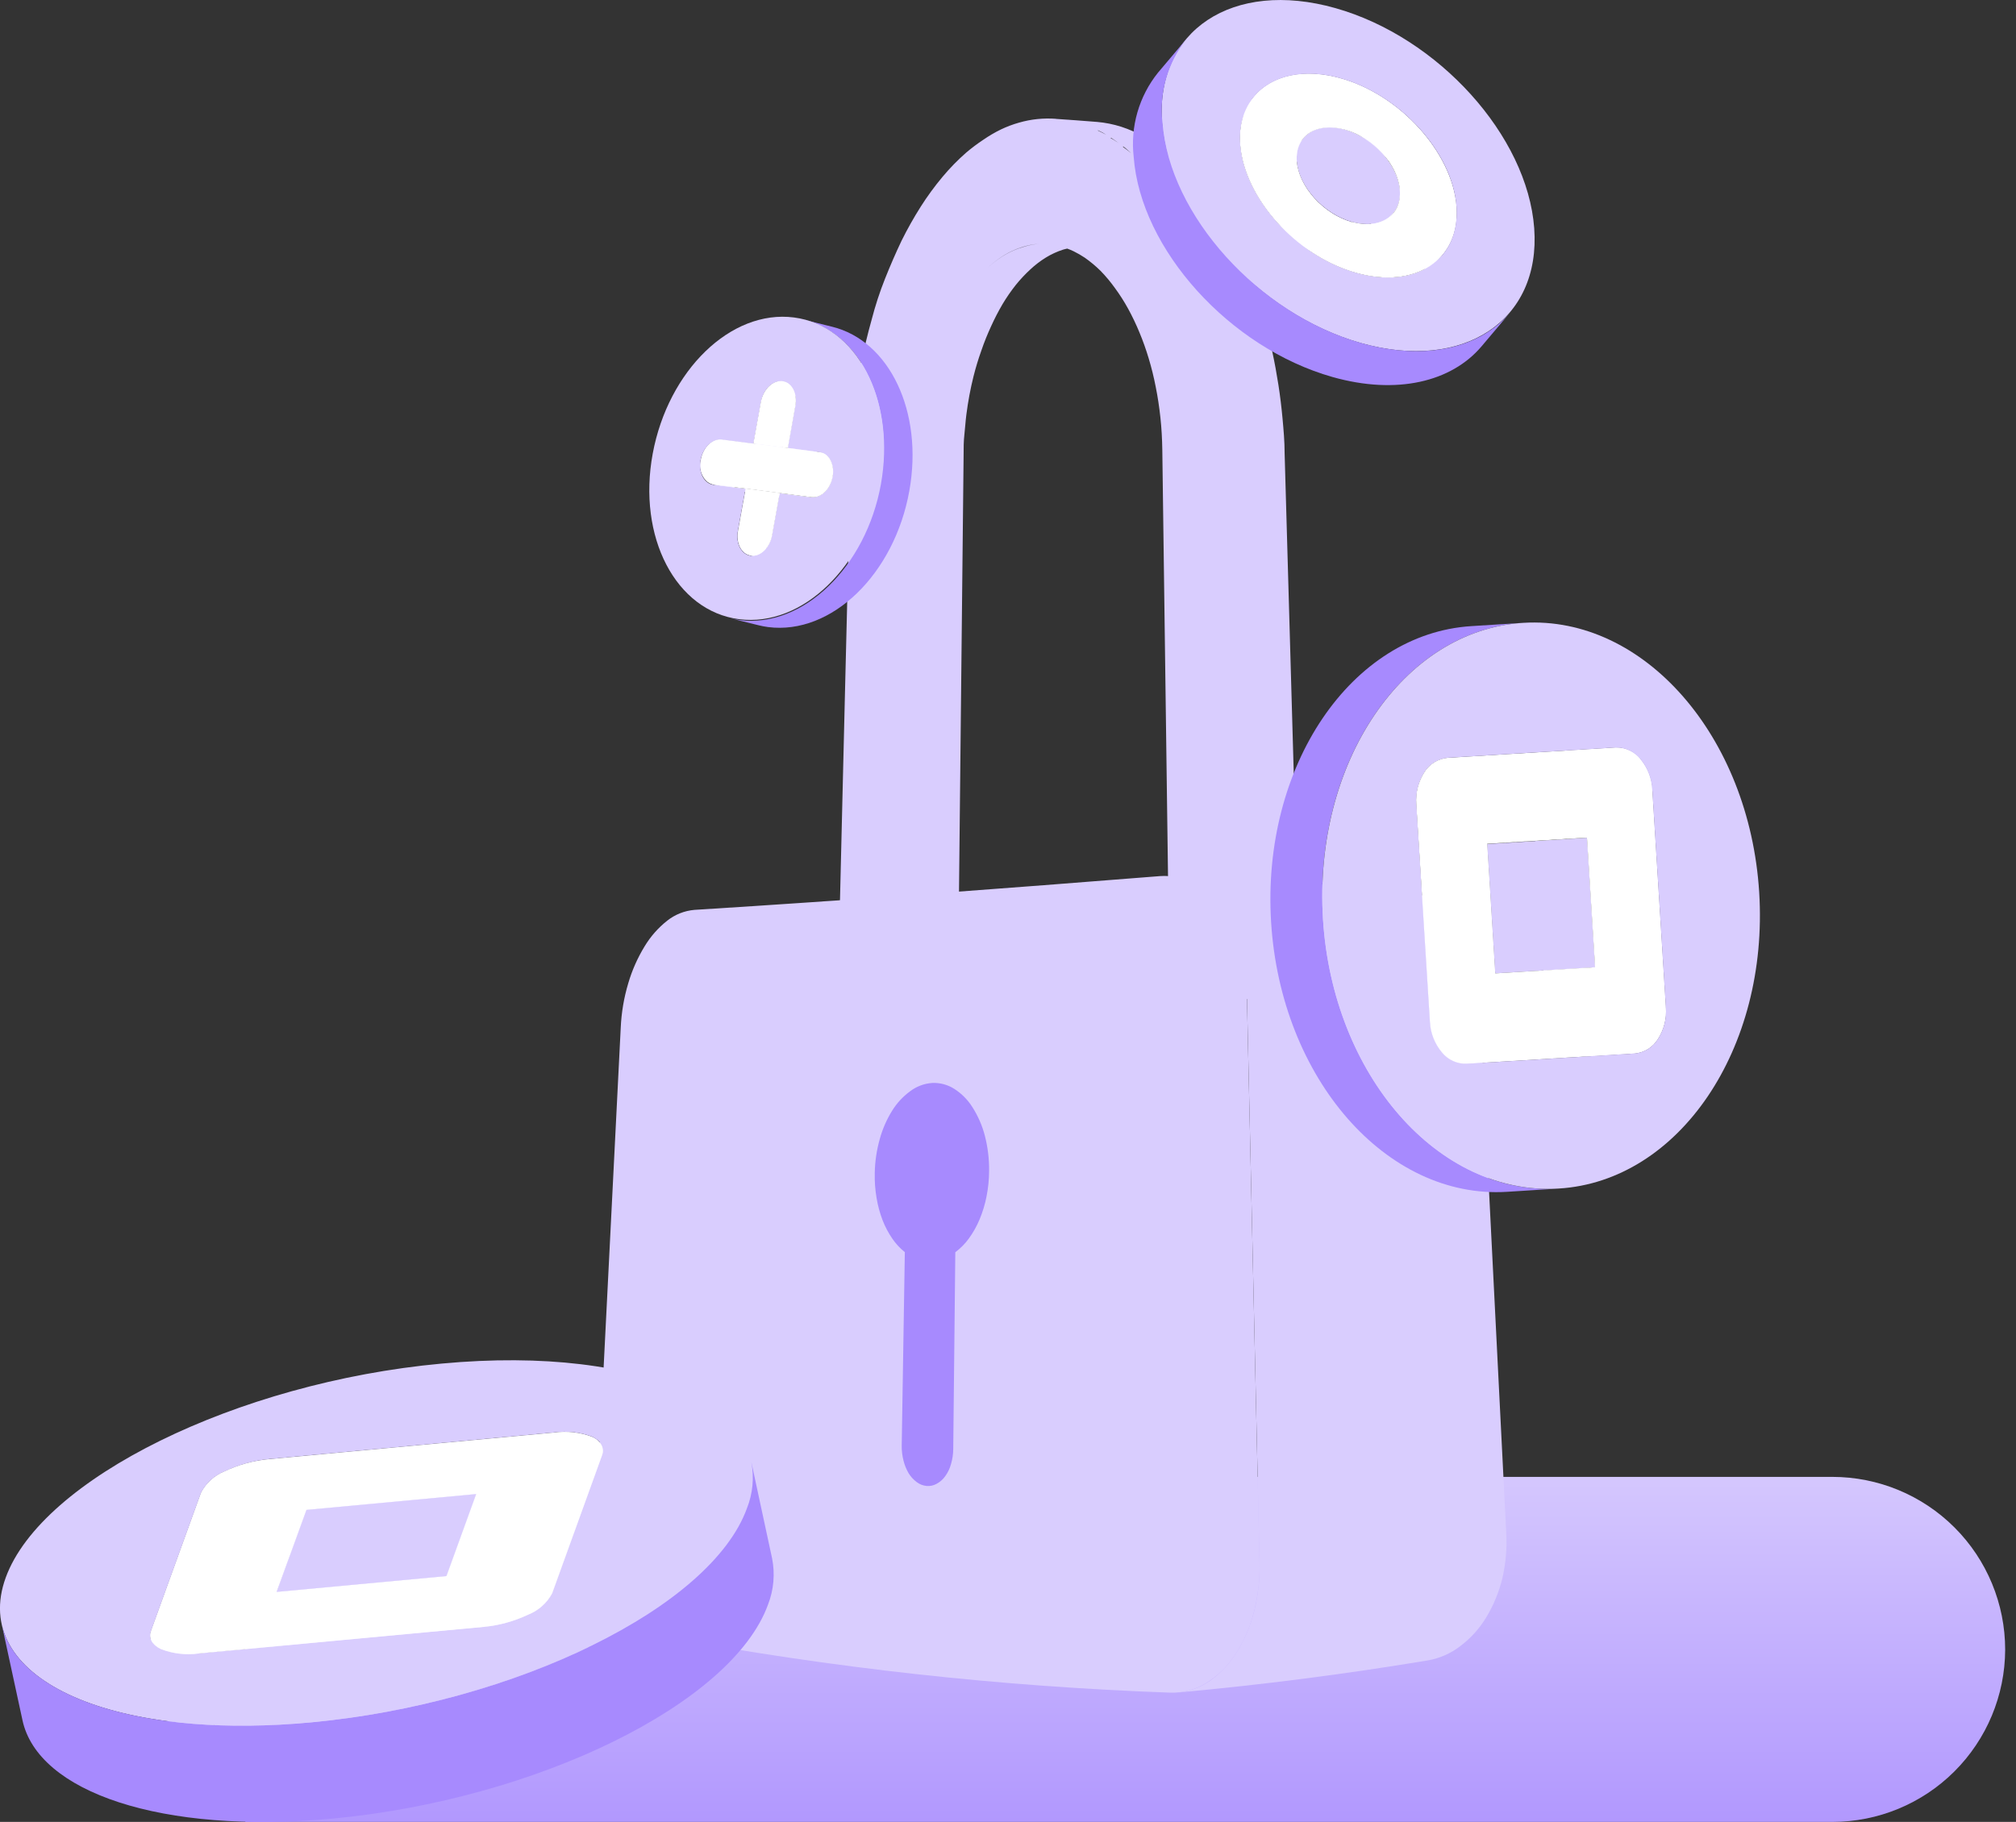 <svg width="177" height="160" viewBox="0 0 177 160" fill="none" xmlns="http://www.w3.org/2000/svg">
<rect x="0" y="0" width="177" height="160" fill="#333333" stroke="none"/>
<g clip-path="url(#clip0)">
<path d="M160.873 160H21.536V129.7H160.873C164.898 129.7 168.758 131.299 171.604 134.145C174.45 136.991 176.049 140.851 176.049 144.876V144.876C176.035 148.892 174.43 152.739 171.585 155.574C168.741 158.408 164.889 160 160.873 160V160Z" fill="url(#paint0_linear)"/>
<path d="M132.242 134.564C131.468 119.129 130.691 103.7 129.912 88.275C129.844 86.918 129.588 85.578 129.154 84.291C128.781 83.139 128.233 82.051 127.53 81.066C126.918 80.194 126.145 79.447 125.253 78.865C124.448 78.34 123.519 78.034 122.559 77.978C119.668 77.841 116.762 77.697 113.863 77.545C113.504 64.964 113.145 52.377 112.786 39.786C112.786 38.761 112.694 37.744 112.603 36.75C112.512 35.756 112.391 34.755 112.239 33.783C112.087 32.812 111.913 31.848 111.708 30.907C111.503 29.966 111.275 29.056 111.025 28.16C110.646 26.82 110.216 25.532 109.735 24.298C109.274 23.107 108.749 21.942 108.164 20.807C107.624 19.759 107.018 18.745 106.351 17.772C105.74 16.865 105.066 16.003 104.332 15.192C103.758 14.551 103.137 13.955 102.473 13.409C101.858 12.894 101.198 12.437 100.5 12.043C99.847 11.669 99.158 11.364 98.444 11.132C97.753 10.912 97.041 10.77 96.319 10.707C95.09 10.608 93.853 10.517 92.616 10.434H92.722C91.628 10.351 90.528 10.464 89.474 10.768C88.921 10.923 88.383 11.126 87.865 11.375C87.338 11.633 86.831 11.93 86.348 12.263C85.82 12.611 85.313 12.992 84.83 13.401C84.08 14.059 83.382 14.775 82.743 15.541C82.056 16.364 81.422 17.231 80.846 18.136C80.233 19.103 79.671 20.101 79.162 21.126C78.656 22.188 78.17 23.304 77.705 24.472C77.239 25.641 76.847 26.843 76.528 28.077C76.174 29.337 75.863 30.634 75.595 31.97C75.337 33.298 75.125 34.671 74.973 36.06C74.821 37.448 74.722 38.867 74.692 40.309C74.363 53.518 74.042 66.727 73.728 79.936C73.707 80.632 73.774 81.328 73.926 82.007C74.058 82.61 74.273 83.192 74.563 83.737C74.808 84.206 75.143 84.621 75.55 84.959C75.9 85.257 76.33 85.445 76.787 85.498C76.888 85.505 76.989 85.505 77.09 85.498L81.142 85.308C81.565 85.28 81.972 85.13 82.311 84.876C82.703 84.587 83.031 84.22 83.275 83.798C83.566 83.301 83.783 82.764 83.919 82.204C84.086 81.565 84.173 80.907 84.177 80.247C84.314 66.825 84.456 53.402 84.602 39.975C84.602 39.361 84.602 38.761 84.671 38.162C84.739 37.562 84.769 36.986 84.845 36.409C84.921 35.832 85.005 35.263 85.111 34.709C85.217 34.155 85.331 33.609 85.468 33.07C85.66 32.3 85.891 31.541 86.158 30.793C86.416 30.035 86.704 29.329 87.016 28.654C87.317 27.986 87.654 27.335 88.025 26.703C88.37 26.125 88.753 25.57 89.171 25.041C89.563 24.552 89.992 24.093 90.453 23.668C90.873 23.275 91.331 22.924 91.819 22.621C92.295 22.328 92.805 22.094 93.337 21.923C93.458 21.885 93.579 21.862 93.701 21.832C93.898 21.901 94.09 21.983 94.278 22.074C94.613 22.24 94.938 22.427 95.249 22.636C95.741 22.981 96.203 23.367 96.63 23.789C97.09 24.262 97.514 24.77 97.897 25.307C98.318 25.881 98.701 26.482 99.043 27.105C99.412 27.78 99.744 28.474 100.037 29.185C100.347 29.929 100.618 30.689 100.849 31.461C101.099 32.29 101.307 33.131 101.471 33.98C101.646 34.846 101.782 35.749 101.881 36.667C101.98 37.585 102.033 38.541 102.048 39.505L102.549 76.923L102.617 82.03C102.628 82.778 102.733 83.523 102.928 84.246C103.108 84.897 103.379 85.521 103.733 86.097C104.037 86.602 104.436 87.043 104.909 87.395C105.326 87.707 105.823 87.897 106.343 87.941C106.464 87.949 106.586 87.949 106.707 87.941V87.941L109.485 87.736C109.485 87.797 109.485 87.85 109.485 87.911C109.849 104.362 110.216 120.804 110.585 137.235C110.62 138.679 110.459 140.121 110.107 141.522C109.786 142.777 109.274 143.975 108.589 145.074C108 146.04 107.227 146.881 106.313 147.548C105.47 148.152 104.484 148.527 103.452 148.633C110.777 147.965 118.08 147.026 125.359 145.817C126.396 145.637 127.372 145.208 128.205 144.565C129.118 143.879 129.891 143.024 130.482 142.046C131.133 140.973 131.614 139.806 131.908 138.586C132.21 137.268 132.323 135.914 132.242 134.564V134.564ZM108.771 36.485C108.688 35.468 108.566 34.466 108.422 33.449C108.566 34.466 108.688 35.468 108.771 36.485ZM104.423 20.42C104.987 21.563 105.494 22.733 105.941 23.926C106.411 25.16 106.834 26.455 107.208 27.811C106.839 26.46 106.416 25.165 105.941 23.926C105.494 22.733 104.987 21.563 104.423 20.42C103.883 19.375 103.282 18.361 102.625 17.385C103.282 18.361 103.883 19.375 104.423 20.42V20.42ZM94.771 10.783H94.862C94.483 10.662 94.098 10.563 93.708 10.487C94.068 10.567 94.422 10.666 94.771 10.783V10.783ZM95.993 11.254C95.734 11.14 95.477 11.041 95.234 10.942C95.477 11.041 95.734 11.14 95.993 11.254V11.254ZM82.349 30.725C82.601 29.992 82.893 29.273 83.221 28.57C83.521 27.907 83.858 27.261 84.231 26.635C83.853 27.26 83.511 27.906 83.206 28.57C82.877 29.273 82.586 29.992 82.334 30.725C82.061 31.492 81.828 32.272 81.635 33.062C81.833 32.272 82.071 31.492 82.349 30.725V30.725ZM77.401 85.445H77.227H77.401ZM77.705 85.354L77.538 85.407L77.705 85.354ZM77.841 85.293L78.001 85.209L77.841 85.293ZM78.13 85.126L78.259 85.042L78.13 85.126ZM78.699 84.633L78.767 84.557L78.699 84.633ZM79.139 84.056C79.222 83.927 79.291 83.775 79.367 83.631C79.312 83.753 79.251 83.872 79.184 83.988L79.139 84.056ZM79.526 83.297C79.597 83.129 79.658 82.957 79.708 82.781C79.658 82.959 79.597 83.134 79.526 83.305V83.297ZM79.829 82.432C79.882 82.227 79.92 82.007 79.966 81.779C79.966 81.984 79.898 82.197 79.845 82.386C79.835 82.403 79.83 82.421 79.829 82.44V82.432ZM80.027 81.468C80.075 81.119 80.101 80.766 80.103 80.413C80.101 80.769 80.076 81.124 80.027 81.476V81.468ZM89.588 21.763C89.056 21.942 88.547 22.181 88.07 22.477C87.584 22.783 87.127 23.134 86.704 23.524C87.133 23.125 87.598 22.767 88.093 22.454C88.57 22.158 89.079 21.919 89.611 21.741C90.121 21.564 90.651 21.455 91.189 21.414C90.642 21.463 90.104 21.583 89.588 21.771V21.763ZM96.418 11.451C96.554 11.519 96.698 11.58 96.835 11.656L97.116 11.83C96.873 11.701 96.638 11.58 96.372 11.458L96.418 11.451ZM97.54 12.096C97.768 12.24 97.988 12.399 98.208 12.566C97.973 12.407 97.753 12.248 97.525 12.141L97.54 12.096ZM98.611 12.855C98.671 12.908 98.732 12.946 98.793 12.991C98.967 13.135 99.142 13.302 99.316 13.454C99.066 13.264 98.831 13.059 98.595 12.9L98.611 12.855ZM99.65 13.75C99.984 14.069 100.318 14.41 100.644 14.767C100.303 14.418 99.969 14.084 99.635 13.765L99.65 13.75ZM107.087 87.888H106.859H107.087ZM107.428 87.774C107.36 87.774 107.292 87.82 107.223 87.843C107.276 87.835 107.345 87.82 107.413 87.789L107.428 87.774ZM107.565 87.713L107.754 87.615L107.565 87.713ZM107.891 87.531L108.043 87.425L107.891 87.531ZM108.536 86.985L108.604 86.902L108.536 86.985ZM108.991 86.37C109.081 86.226 109.162 86.077 109.234 85.923C109.173 86.044 109.12 86.173 109.052 86.287C109.03 86.322 109.005 86.356 108.976 86.386L108.991 86.37Z" fill="url(#paint1_linear)"/>
<path d="M101.858 76.938C102.859 76.865 103.857 77.1 104.719 77.614C105.672 78.19 106.488 78.966 107.11 79.89C107.856 80.98 108.425 82.181 108.794 83.449C109.223 84.899 109.455 86.399 109.485 87.911C109.849 104.362 110.216 120.804 110.585 137.235C110.625 138.753 110.443 140.269 110.046 141.735C109.701 143.043 109.139 144.285 108.384 145.408C107.728 146.391 106.866 147.219 105.857 147.836C104.926 148.4 103.85 148.682 102.761 148.648C87.853 148.117 73.005 146.479 58.339 143.746C57.409 143.554 56.547 143.117 55.843 142.479C55.042 141.769 54.377 140.921 53.877 139.974C53.315 138.894 52.909 137.739 52.671 136.544C52.403 135.245 52.301 133.916 52.367 132.591C53.081 118.472 53.791 104.352 54.5 90.233C54.56 88.916 54.782 87.611 55.16 86.348C55.492 85.215 55.972 84.13 56.586 83.123C57.11 82.248 57.789 81.476 58.59 80.846C59.275 80.307 60.103 79.98 60.972 79.905C74.624 79.055 88.283 78.016 101.858 76.938Z" fill="#D9CDFE"/>
<path d="M81.855 95.105C82.539 95.076 83.214 95.259 83.79 95.628C84.435 96.042 84.98 96.594 85.384 97.245C85.87 98.008 86.233 98.843 86.462 99.718C86.724 100.726 86.852 101.765 86.841 102.807C86.84 103.571 86.764 104.334 86.613 105.083C86.478 105.775 86.272 106.452 85.999 107.102C85.752 107.69 85.439 108.247 85.065 108.764C84.731 109.224 84.33 109.63 83.874 109.97L83.692 127.264C83.687 127.711 83.621 128.155 83.494 128.584C83.391 128.96 83.222 129.315 82.994 129.631C82.797 129.913 82.537 130.144 82.235 130.307C81.967 130.458 81.66 130.524 81.355 130.497C81.037 130.468 80.734 130.35 80.482 130.155C80.205 129.947 79.968 129.69 79.784 129.396C79.579 129.048 79.426 128.673 79.328 128.281C79.217 127.847 79.163 127.401 79.169 126.953L79.442 109.963C79.015 109.621 78.641 109.217 78.334 108.764C77.99 108.259 77.705 107.717 77.484 107.147C77.246 106.519 77.07 105.868 76.961 105.205C76.838 104.483 76.784 103.751 76.802 103.019C76.819 102.008 76.967 101.003 77.242 100.029C77.48 99.157 77.843 98.324 78.319 97.556C78.73 96.887 79.266 96.305 79.898 95.841C80.464 95.408 81.145 95.152 81.855 95.105V95.105Z" fill="#A78AFE"/>
<path d="M23.608 128.152L25.436 136.59C24.099 136.718 22.795 137.078 21.581 137.652C20.676 138.007 19.926 138.671 19.464 139.527L17.643 131.073C18.096 130.226 18.836 129.567 19.73 129.214C20.95 128.636 22.263 128.277 23.608 128.152V128.152Z" fill="#D9CDFE"/>
<path d="M48.664 125.815L50.485 134.268L25.436 136.613L23.607 128.152L48.664 125.815Z" fill="#D9CDFE"/>
<path d="M53.824 134.647C52.76 134.245 51.612 134.114 50.485 134.268L48.664 125.815C49.791 125.661 50.939 125.791 52.003 126.194L53.824 134.647Z" fill="#D9CDFE"/>
<path d="M54.742 135.626C54.675 135.404 54.556 135.2 54.397 135.03C54.238 134.86 54.042 134.729 53.824 134.647L52.003 126.194C52.219 126.276 52.413 126.406 52.57 126.574C52.728 126.743 52.846 126.945 52.913 127.165C53.46 129.707 54.196 133.084 54.742 135.626Z" fill="#D9CDFE"/>
<path d="M52.913 127.165L54.742 135.626C54.781 135.835 54.762 136.05 54.689 136.249L52.86 127.795C52.941 127.595 52.96 127.376 52.913 127.165V127.165Z" fill="white"/>
<path d="M41.804 131.21L43.625 139.663L28.737 141.052L26.908 132.599L41.804 131.21Z" fill="white"/>
<path d="M26.908 132.599L28.737 141.052L26.127 148.253L24.298 139.8L26.908 132.599Z" fill="white"/>
<path d="M17.643 131.088L19.464 139.542L15.07 151.668L13.249 143.215L17.643 131.088Z" fill="#D9CDFE"/>
<path d="M15.017 152.298L13.196 143.837C13.15 143.629 13.169 143.412 13.249 143.215L15.07 151.668C14.997 151.87 14.979 152.087 15.017 152.298V152.298Z" fill="#D9CDFE"/>
<path d="M39.194 138.411L41.015 146.865L26.127 148.253L24.298 139.8L39.194 138.411Z" fill="#D9CDFE"/>
<path d="M41.804 131.21L43.625 139.663L41.015 146.865L39.194 138.411L41.804 131.21Z" fill="#D9CDFE"/>
<path d="M15.018 152.298L13.196 143.837C13.261 144.059 13.377 144.263 13.536 144.431C13.694 144.6 13.889 144.729 14.107 144.808C15.167 145.217 16.313 145.35 17.438 145.195L19.259 153.649C18.138 153.807 16.996 153.682 15.936 153.284C15.717 153.202 15.52 153.07 15.361 152.899C15.202 152.727 15.084 152.522 15.018 152.298V152.298Z" fill="white"/>
<path d="M52.86 127.795L54.689 136.249L50.295 148.375L48.474 139.921L52.86 127.795Z" fill="white"/>
<path d="M42.495 142.85L44.316 151.311L19.259 153.649L17.438 145.195L42.495 142.85Z" fill="white"/>
<path d="M48.474 139.921L50.295 148.375C49.833 149.23 49.083 149.894 48.178 150.249C46.962 150.823 45.655 151.182 44.316 151.311L42.495 142.858C43.831 142.73 45.136 142.37 46.349 141.796C47.258 141.443 48.011 140.778 48.474 139.921V139.921Z" fill="white"/>
<path d="M38.761 119.751C56.738 118.074 68.758 123.758 65.609 132.462C62.46 141.166 45.333 149.574 27.318 151.258C9.303 152.943 -2.648 147.214 0.501 138.548C3.65 129.882 20.777 121.413 38.761 119.751ZM48.474 139.921L52.86 127.78C53.096 127.135 52.785 126.551 52.003 126.179C50.939 125.776 49.791 125.646 48.664 125.799L23.622 128.137C22.288 128.265 20.986 128.624 19.775 129.199C18.867 129.549 18.116 130.215 17.658 131.073L13.264 143.215C13.029 143.86 13.34 144.444 14.122 144.808C15.182 145.217 16.328 145.35 17.453 145.195L42.495 142.858C43.831 142.73 45.136 142.37 46.35 141.796C47.258 141.443 48.011 140.778 48.474 139.921" fill="#D9CDFE"/>
<path d="M52.003 126.194C52.762 126.566 53.096 127.15 52.861 127.795L48.474 139.936C48.011 140.794 47.258 141.458 46.35 141.811C45.136 142.385 43.832 142.745 42.495 142.873L17.453 145.21C16.328 145.365 15.182 145.232 14.122 144.823C13.363 144.459 13.029 143.875 13.265 143.23L17.658 131.088C18.105 130.238 18.839 129.574 19.73 129.214C20.941 128.64 22.243 128.28 23.577 128.152L48.619 125.815C49.761 125.653 50.925 125.784 52.003 126.194ZM39.194 138.411L41.804 131.21L26.909 132.599L24.283 139.8L39.179 138.411" fill="white"/>
<path d="M24.298 139.8L26.908 132.599L41.804 131.21L39.194 138.411L24.298 139.8Z" fill="#D9CDFE"/>
<path d="M65.965 128.395L67.786 136.848C68.058 138.21 67.934 139.621 67.43 140.915C64.281 149.612 47.154 158.027 29.177 159.712C14.182 161.108 3.331 157.39 1.973 151.069L0.144 142.615C1.518 148.936 12.354 152.654 27.318 151.258C45.302 149.574 62.429 141.158 65.578 132.462C66.093 131.171 66.227 129.759 65.965 128.395V128.395Z" fill="#A78AFE"/>
<path d="M146.257 88.457L141.742 88.746L140.543 69.63L145.066 69.342L146.257 88.457Z" fill="#D9CDFE"/>
<path d="M140.543 69.63C140.499 68.644 140.131 67.7 139.496 66.944L144.049 66.656C144.68 67.414 145.047 68.357 145.096 69.342L140.543 69.63Z" fill="#D9CDFE"/>
<path d="M139.496 66.944C139.238 66.624 138.91 66.368 138.538 66.193C138.166 66.018 137.76 65.93 137.349 65.935L141.902 65.647C142.319 65.636 142.733 65.721 143.112 65.896C143.491 66.071 143.825 66.331 144.087 66.656L139.496 66.944Z" fill="#D9CDFE"/>
<path d="M143.511 92.517L138.958 92.805C139.372 92.767 139.772 92.633 140.126 92.414C140.48 92.196 140.779 91.899 140.999 91.546C141.528 90.712 141.775 89.73 141.704 88.746L146.257 88.457C146.336 89.443 146.088 90.427 145.552 91.257C145.333 91.611 145.034 91.91 144.68 92.128C144.326 92.347 143.925 92.48 143.511 92.517V92.517Z" fill="#D9CDFE"/>
<path d="M140.043 84.944L135.52 85.24L134.807 73.872L139.329 73.584L140.043 84.944Z" fill="white"/>
<path d="M139.329 73.584L134.807 73.872L126.05 74.411L130.572 74.123L139.329 73.584Z" fill="white"/>
<path d="M140.043 84.944L135.52 85.24L126.755 85.771L131.278 85.483L140.043 84.944Z" fill="#D9CDFE"/>
<path d="M131.278 85.483L130.572 74.123L139.329 73.584L140.043 84.944L131.278 85.483Z" fill="#D9CDFE"/>
<path d="M131.278 85.483L126.756 85.771L126.05 74.411L130.572 74.123L131.278 85.483Z" fill="#D9CDFE"/>
<path d="M141.833 65.647L137.318 65.935L122.574 66.838L127.097 66.55L141.833 65.647Z" fill="#D9CDFE"/>
<path d="M143.51 92.517L138.995 92.805L124.251 93.716L128.774 93.42L143.51 92.517Z" fill="white"/>
<path d="M124.342 70.609L119.789 70.898C119.713 69.915 119.961 68.934 120.495 68.105C120.716 67.752 121.015 67.455 121.369 67.235C121.723 67.016 122.122 66.88 122.536 66.838L127.089 66.55C126.673 66.589 126.272 66.724 125.917 66.944C125.562 67.164 125.262 67.462 125.041 67.817C124.516 68.649 124.271 69.628 124.342 70.609V70.609Z" fill="white"/>
<path d="M125.541 89.732L121.019 90.02L119.827 70.898L124.342 70.609L125.541 89.732Z" fill="white"/>
<path d="M128.774 93.42L124.221 93.708C123.805 93.721 123.391 93.638 123.012 93.466C122.633 93.293 122.299 93.036 122.035 92.714C121.406 91.952 121.039 91.007 120.988 90.02L125.541 89.732C125.587 90.718 125.955 91.662 126.588 92.418C126.85 92.743 127.184 93.003 127.563 93.177C127.942 93.351 128.357 93.434 128.774 93.42V93.42Z" fill="white"/>
<path d="M144.019 66.656C144.65 67.414 145.017 68.357 145.066 69.342L146.258 88.457C146.336 89.443 146.088 90.427 145.552 91.257C145.333 91.611 145.034 91.91 144.68 92.128C144.326 92.347 143.925 92.48 143.511 92.517L128.774 93.42C128.357 93.434 127.942 93.351 127.563 93.177C127.184 93.003 126.85 92.743 126.589 92.418C125.955 91.662 125.587 90.718 125.541 89.732L124.342 70.609C124.273 69.627 124.52 68.648 125.048 67.817C125.269 67.462 125.569 67.163 125.924 66.944C126.28 66.724 126.681 66.589 127.097 66.55L141.834 65.647C142.251 65.636 142.665 65.721 143.044 65.896C143.423 66.071 143.757 66.331 144.019 66.656V66.656ZM140.043 84.944L139.329 73.561L130.573 74.1L131.278 85.483L140.043 84.944" fill="white"/>
<path d="M136.855 104.378L132.302 104.666C121.732 105.318 112.459 94.718 111.601 80.998C110.744 67.278 118.628 55.638 129.199 54.985L133.752 54.697C123.181 55.342 115.297 66.99 116.154 80.71C117.012 94.429 126.277 105.03 136.855 104.378Z" fill="#A78AFE"/>
<path d="M133.752 54.697C144.33 54.052 153.595 64.645 154.453 78.365C155.31 92.084 147.434 103.732 136.856 104.377C126.277 105.023 117.004 94.429 116.155 80.71C115.305 66.99 123.181 55.342 133.752 54.697ZM146.257 88.457L145.066 69.342C145.017 68.357 144.65 67.414 144.019 66.656C143.757 66.331 143.423 66.071 143.044 65.896C142.665 65.721 142.251 65.636 141.833 65.647L127.097 66.55C126.681 66.589 126.28 66.724 125.924 66.944C125.569 67.164 125.269 67.462 125.048 67.817C124.52 68.648 124.273 69.627 124.342 70.609L125.541 89.732C125.587 90.718 125.955 91.662 126.589 92.418C126.85 92.743 127.184 93.003 127.563 93.177C127.942 93.351 128.357 93.434 128.774 93.42L143.511 92.517C143.925 92.48 144.326 92.347 144.68 92.128C145.034 91.91 145.333 91.611 145.552 91.257C146.088 90.427 146.336 89.443 146.257 88.457" fill="#D9CDFE"/>
<path d="M64.023 40.977L61.534 40.37C61.731 39.277 62.558 38.48 63.385 38.587L65.874 39.194C65.047 39.103 64.212 39.907 64.023 40.977Z" fill="#D9CDFE"/>
<path d="M64.023 40.977C63.833 42.017 64.281 42.942 65.032 43.124L62.543 42.517C62.137 42.35 61.809 42.036 61.622 41.639C61.436 41.242 61.404 40.789 61.534 40.37L64.023 40.977Z" fill="#D9CDFE"/>
<path d="M65.032 43.14L62.543 42.533H62.672L65.161 43.147L65.032 43.14Z" fill="white"/>
<path d="M66.178 38.959L68.667 39.573L65.874 39.209L63.385 38.602L66.178 38.959Z" fill="#D9CDFE"/>
<path d="M66.846 35.263L69.335 35.87L68.667 39.573L66.178 38.959L66.846 35.263Z" fill="#D9CDFE"/>
<path d="M65.472 42.912L67.953 43.527L65.161 43.163L62.672 42.555L65.472 42.912Z" fill="white"/>
<path d="M65.472 42.912L67.953 43.527L67.293 47.23L64.804 46.615L65.472 42.912Z" fill="#D9CDFE"/>
<path d="M71.186 34.087C70.359 33.981 69.532 34.777 69.335 35.87L66.846 35.263C67.043 34.163 67.87 33.366 68.697 33.472L71.186 34.087Z" fill="#D9CDFE"/>
<path d="M71.33 34.148H71.201L68.712 33.533H68.841L71.33 34.148Z" fill="#D9CDFE"/>
<path d="M68.295 49.377L65.806 48.763C65.047 48.581 64.607 47.655 64.797 46.615L67.286 47.23C67.156 47.649 67.188 48.102 67.374 48.499C67.561 48.896 67.889 49.21 68.295 49.377Z" fill="#D9CDFE"/>
<path d="M68.826 33.495L71.33 34.148C72.089 34.33 72.529 35.255 72.34 36.295L69.813 35.665C69.95 35.246 69.925 34.79 69.743 34.388C69.56 33.986 69.233 33.667 68.826 33.495V33.495Z" fill="white"/>
<path d="M69.835 35.642L72.324 36.257L71.657 39.96L69.175 39.346L69.835 35.642Z" fill="white"/>
<path d="M69.175 39.346L71.656 39.96L68.667 39.573L66.178 38.959L69.175 39.346Z" fill="white"/>
<path d="M68.462 43.299L70.951 43.914L67.954 43.527L65.472 42.912L68.462 43.299Z" fill="white"/>
<path d="M68.462 43.299L70.951 43.914L70.283 47.617L67.794 47.002L68.462 43.299Z" fill="white"/>
<path d="M68.295 49.377L65.806 48.763C65.849 48.77 65.892 48.77 65.935 48.763C66.762 48.869 67.589 48.072 67.787 46.979L70.276 47.594C70.078 48.687 69.251 49.483 68.424 49.377H68.295Z" fill="white"/>
<path d="M71.968 39.71L74.457 40.317L71.657 39.96L69.175 39.346L71.968 39.71Z" fill="#D9CDFE"/>
<path d="M72.089 39.733L74.578 40.34H74.449L71.96 39.733C72.003 39.725 72.046 39.725 72.089 39.733V39.733Z" fill="#D9CDFE"/>
<path d="M71.254 43.663L73.743 44.278L70.951 43.914L68.462 43.299L71.254 43.663Z" fill="white"/>
<path d="M72.089 39.733L74.578 40.34C74.987 40.506 75.318 40.82 75.507 41.219C75.695 41.618 75.726 42.073 75.595 42.495C75.398 43.587 74.57 44.392 73.743 44.285L71.254 43.671C72.082 43.777 72.916 42.98 73.106 41.88C73.237 41.46 73.205 41.006 73.017 40.608C72.829 40.21 72.497 39.897 72.089 39.733V39.733Z" fill="white"/>
<path d="M70.572 28.077L73.053 28.692C78.084 29.928 81.089 36.136 79.837 43.109C78.524 50.432 73.008 55.782 67.438 55.069C67.154 55.032 66.873 54.978 66.595 54.909L64.106 54.294C64.384 54.364 64.665 54.417 64.949 54.454C70.481 55.167 76.035 49.817 77.348 42.495C78.585 35.491 75.58 29.276 70.572 28.077Z" fill="#A78AFE"/>
<path d="M69.706 27.88C75.238 28.593 78.653 35.104 77.295 42.419C75.936 49.734 70.465 55.091 64.895 54.378C59.325 53.665 55.949 47.154 57.307 39.839C58.665 32.524 64.174 27.166 69.706 27.88ZM71.224 43.663C72.051 43.77 72.886 42.973 73.076 41.872C73.265 40.772 72.764 39.816 71.937 39.71L69.145 39.346L69.813 35.665C70.01 34.572 69.501 33.601 68.674 33.495C67.847 33.389 67.02 34.185 66.823 35.286L66.155 38.981L63.362 38.625C62.535 38.518 61.708 39.315 61.511 40.408C61.314 41.501 61.822 42.472 62.649 42.578L65.449 42.935L64.782 46.638C64.584 47.731 65.093 48.702 65.92 48.808C66.747 48.914 67.574 48.118 67.771 47.025L68.439 43.322L71.232 43.686" fill="#D9CDFE"/>
<path d="M68.697 33.472C69.524 33.578 70.032 34.55 69.835 35.642L69.175 39.346L66.14 38.959L66.807 35.263C67.043 34.148 67.87 33.389 68.697 33.472Z" fill="white"/>
<path d="M64.804 46.615L65.472 42.912L68.462 43.299L67.794 47.002C67.597 48.095 66.77 48.892 65.942 48.785C65.115 48.679 64.607 47.708 64.804 46.615Z" fill="white"/>
<path d="M71.968 39.71C72.795 39.816 73.303 40.787 73.106 41.872C72.909 42.958 72.089 43.77 71.254 43.663L68.462 43.299L65.472 42.912L62.672 42.555C61.845 42.449 61.336 41.478 61.534 40.385C61.731 39.292 62.558 38.496 63.385 38.602L66.178 38.959L69.213 39.346L71.968 39.71Z" fill="white"/>
<path d="M125.344 21.08C124.98 16.376 120.434 11.383 115.198 9.865L117.725 6.883C122.931 8.347 127.484 13.393 127.871 18.098L125.344 21.08Z" fill="#D9CDFE"/>
<path d="M125.344 22.241C125.374 21.855 125.374 21.467 125.344 21.08L125.64 20.731L125.951 20.367L126.277 19.98L126.603 19.593L126.937 19.198L127.264 18.819L127.575 18.447L127.871 18.098C127.901 18.485 127.901 18.873 127.871 19.259L127.719 19.426C127.408 19.805 127.089 20.185 126.77 20.549L125.791 21.71L125.488 22.067L125.344 22.241Z" fill="#D9CDFE"/>
<path d="M124.107 25.375C124.84 24.488 125.273 23.39 125.344 22.241L127.871 19.259C127.797 20.409 127.362 21.506 126.626 22.393L124.107 25.375Z" fill="#D9CDFE"/>
<path d="M122.309 18.743L119.79 21.725C120.247 21.146 120.457 20.41 120.374 19.677C120.207 17.438 118.037 15.04 115.548 14.365C113.977 13.925 112.649 14.251 111.92 15.123L114.447 12.141C115.206 11.276 116.504 10.95 118.067 11.383C120.564 12.088 122.726 14.486 122.901 16.694C122.982 17.429 122.769 18.165 122.309 18.743V18.743Z" fill="white"/>
<path d="M115.198 9.865C111.912 8.939 109.128 9.622 107.61 11.428L110.129 8.453C111.647 6.64 114.447 5.957 117.718 6.883L115.198 9.865Z" fill="#D9CDFE"/>
<path d="M111.336 17.119C111.292 16.757 111.322 16.39 111.422 16.04C111.523 15.689 111.692 15.362 111.92 15.078L114.447 12.141C114.219 12.424 114.049 12.75 113.947 13.099C113.846 13.448 113.814 13.814 113.855 14.175L111.336 17.119Z" fill="#D9CDFE"/>
<path d="M119.789 21.725C119.03 22.583 117.733 22.909 116.169 22.484L118.689 19.502C120.26 19.942 121.58 19.616 122.308 18.743L119.789 21.725Z" fill="#D9CDFE"/>
<path d="M116.17 22.469C113.673 21.763 111.503 19.365 111.336 17.157L113.825 14.137C113.999 16.414 116.17 18.781 118.659 19.487L116.17 22.469Z" fill="#D9CDFE"/>
<path d="M118.067 11.383C120.563 12.088 122.726 14.486 122.901 16.694C123.075 18.902 121.186 20.192 118.689 19.487C116.193 18.781 114.03 16.383 113.855 14.175C113.681 11.967 115.578 10.624 118.067 11.383Z" fill="#D9CDFE"/>
<path d="M126.634 22.393L124.107 25.375C122.589 27.181 119.797 27.864 116.519 26.939C111.283 25.421 106.737 20.428 106.373 15.715C106.284 14.954 106.348 14.183 106.56 13.447C106.772 12.711 107.129 12.025 107.61 11.428L110.129 8.453C109.651 9.05 109.296 9.735 109.084 10.47C108.872 11.204 108.807 11.973 108.892 12.733C109.272 17.453 113.825 22.477 119.038 23.956C122.316 24.882 125.101 24.199 126.634 22.393Z" fill="white"/>
<path d="M117.725 6.883C122.931 8.347 127.484 13.393 127.871 18.098C128.258 22.803 124.266 25.436 119.038 23.956C113.81 22.477 109.272 17.453 108.885 12.733C108.498 8.013 112.489 5.403 117.725 6.883ZM118.689 19.487C121.186 20.192 123.067 18.941 122.9 16.694C122.734 14.448 120.563 12.058 118.067 11.383C115.57 10.707 113.681 11.929 113.855 14.167C114.03 16.406 116.2 18.811 118.689 19.517" fill="white"/>
<path d="M117.247 0.713C126.277 3.263 134.101 11.921 134.7 20.041C135.3 28.16 128.501 32.675 119.478 30.126C110.456 27.576 102.625 18.918 102.025 10.798C101.426 2.679 108.225 -1.836 117.247 0.713ZM119.038 23.956C124.266 25.474 128.228 22.811 127.871 18.098C127.514 13.386 122.931 8.347 117.725 6.883C112.52 5.418 108.513 8.028 108.885 12.733C109.257 17.438 113.825 22.477 119.038 23.956Z" fill="#D9CDFE"/>
<path d="M132.598 27.432L130.079 30.414C127.446 33.525 122.65 34.709 116.989 33.108C107.959 30.551 100.136 21.9 99.536 13.78C99.385 12.467 99.495 11.137 99.861 9.867C100.227 8.598 100.841 7.413 101.668 6.382L104.188 3.4C103.362 4.431 102.75 5.616 102.385 6.886C102.02 8.156 101.911 9.486 102.063 10.798C102.685 18.918 110.509 27.568 119.516 30.126C125.207 31.727 129.965 30.543 132.598 27.432Z" fill="#A78AFE"/>
</g>
<defs>
<linearGradient id="paint0_linear" x1="98.793" y1="125.815" x2="98.793" y2="168.977" gradientUnits="userSpaceOnUse">
<stop stop-color="#D9CDFE"/>
<stop offset="1" stop-color="#A78AFE"/>
</linearGradient>
<linearGradient id="paint1_linear" x1="8019.13" y1="1760.34" x2="8019.13" y2="18271.3" gradientUnits="userSpaceOnUse">
<stop stop-color="#D9CDFE"/>
<stop offset="1" stop-color="#A78AFE"/>
</linearGradient>
<clipPath id="clip0">
<rect width="176.049" height="160" fill="white"/>
</clipPath>
</defs>
</svg>
